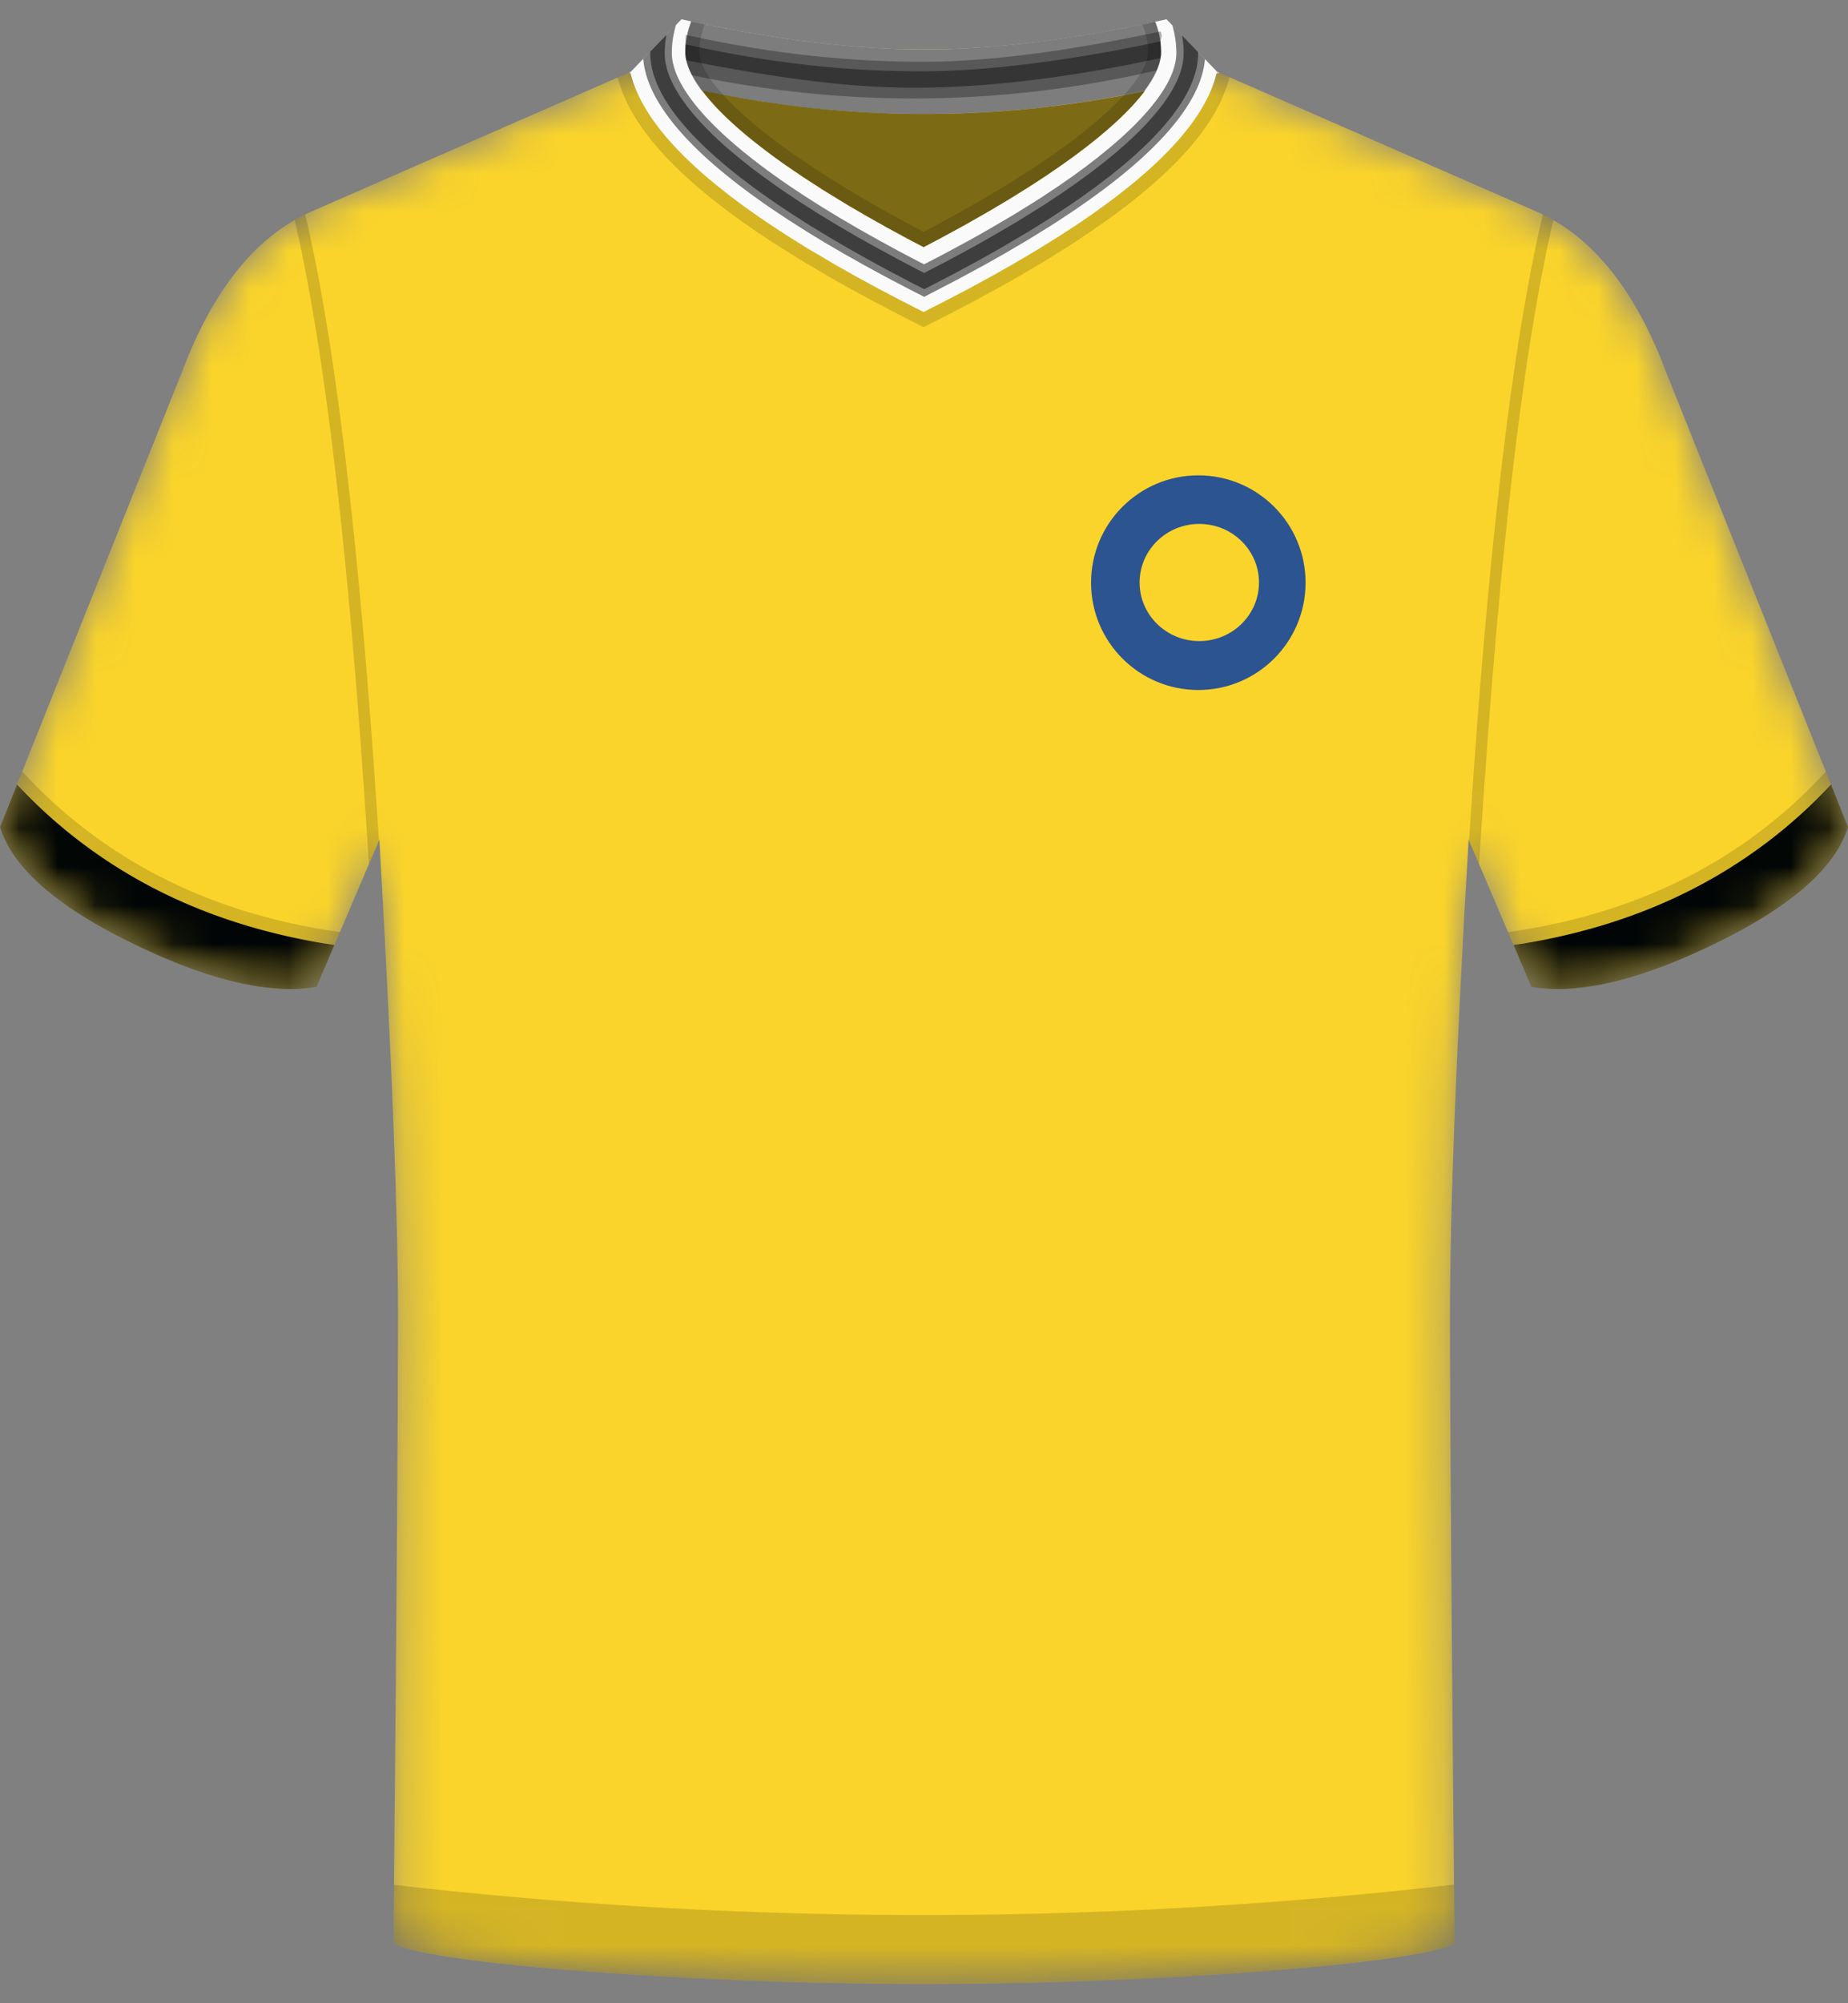 <svg viewBox="0 0 48 52" xmlns="http://www.w3.org/2000/svg" xmlns:xlink="http://www.w3.org/1999/xlink" title="Villarreal Home Kit 24/25">
                        <rect x="0" y="0" width="48" height="52" fill="#808080" stroke="none"/>
                        <defs>
                            <path id="kit" d="M10.22 50.435c.079-8.326.118-13.766.118-16.32 0-2.553-.161-6.661-.484-12.324l-1.63 3.825c-1.213.21-2.806-.165-4.778-1.125-1.92-.933-3.059-1.912-3.418-2.937L0 21.469 4.725 9.66c.809-2.154 1.936-3.546 3.381-4.176l8.278-3.621c.72-.393 3.26-.588 7.617-.586 4.357.003 6.894.198 7.613.586l8.162 3.572c1.502.604 2.669 2.013 3.499 4.225L48 21.47c-.325 1.055-1.473 2.063-3.446 3.022-1.972.96-3.565 1.335-4.778 1.125l-1.63-3.825c-.323 5.467-.484 9.575-.484 12.325s.04 8.19.119 16.319c-.535.464-7.158 1.065-13.78 1.065-6.623 0-13.246-.6-13.78-1.065Z"></path>
                            
                        </defs>
                        <mask id="kitMask" fill="#fff">
                            <use xlink:href="#kit"></use>
                        </mask>
                        <g fill="none" fill-rule="evenodd">
                            
            <path fill="#fad42a" d="M10.22 50.435c.079-8.326.118-13.766.118-16.32 0-2.553-.161-6.661-.484-12.324l-1.63 3.825c-1.213.21-2.806-.165-4.778-1.125-1.92-.933-3.059-1.912-3.418-2.937L0 21.469 4.725 9.66c.809-2.154 1.936-3.546 3.381-4.176l8.278-3.621c.72-.393 3.26-.588 7.617-.586 4.357.003 6.894.198 7.613.586l8.162 3.572c1.502.604 2.669 2.013 3.499 4.225L48 21.47c-.325 1.055-1.473 2.063-3.446 3.022-1.972.96-3.565 1.335-4.778 1.125l-1.63-3.825c-.323 5.467-.484 9.575-.484 12.325s.04 8.19.119 16.319c-.535.464-7.158 1.065-13.78 1.065-6.623 0-13.246-.6-13.78-1.065Z" coloured="" opacity="1" mask="url(#kitMask)" id="base"></path><g fill="none" fill-rule="evenodd" transform="translate(16.045 .5)" id="collar-02"><path fill="#fafafa" fill-rule="nonzero" d="M14.254,4.54747351e-13 L15.569,1.363 L15.632,1.39 L15.552,1.413 C15.237,2.697 13.859,4.114 11.418,5.662 L10.83,6.025 L10.205,6.392 L9.676,6.69 L9.124,6.99 L8.546,7.293 L7.944,7.6 L7.342,7.293 L6.765,6.99 L6.212,6.69 L5.684,6.392 L4.938,5.952 L4.471,5.662 C2.02,4.108 0.641,2.686 0.333,1.398 L0.288,1.386 L0.339,1.363 L1.656,4.54747351e-13 C4.009,0.522 6.109,0.783 7.956,0.784 C9.793,0.785 11.893,0.524 14.254,4.54747351e-13 Z M2.193,1.853 L2.261,1.942 C2.554,2.314 2.979,2.726 3.538,3.173 L3.848,3.414 C4.009,3.535 4.18,3.66 4.36,3.786 L4.83,4.106 L5.34,4.435 L6.004,4.841 L6.479,5.117 L6.98,5.399 L7.506,5.685 L7.945,5.915 L8.383,5.685 L8.909,5.399 L9.163,5.257 L9.651,4.978 L10.113,4.704 L10.55,4.434 C10.762,4.301 10.964,4.17 11.157,4.041 L11.53,3.785 L11.878,3.535 C12.625,2.984 13.184,2.479 13.557,2.03 L13.688,1.864 C11.992,2.218 10.298,2.414 8.605,2.453 L7.969,2.46 C6.258,2.46 4.547,2.3 2.835,1.98 L2.193,1.853 Z" coloured="" opacity="1"></path><path fill="#000" fill-opacity=".5" fill-rule="nonzero" d="M2.193,1.853 C4.119,2.258 6.044,2.46 7.969,2.46 C9.875,2.46 11.78,2.262 13.688,1.864 C13.321,2.353 12.719,2.915 11.878,3.535 L11.53,3.785 L11.157,4.041 C10.964,4.17 10.762,4.301 10.55,4.434 L10.113,4.704 L9.651,4.978 L9.163,5.257 L8.909,5.399 L8.383,5.685 L7.945,5.915 L7.506,5.685 L6.98,5.399 L6.479,5.117 L6.004,4.841 L5.34,4.435 L4.83,4.106 L4.36,3.786 C4.18,3.66 4.009,3.535 3.848,3.414 L3.538,3.173 C2.979,2.726 2.554,2.314 2.261,1.942 Z"></path><path fill="#000" fill-opacity=".5" fill-rule="nonzero" d="M1.405,0.875 C1.405,1.7 2.353,2.857 4.237,4.172 L4.452,4.321 L4.869,4.597 L5.299,4.87 L5.761,5.152 L6.255,5.44 L6.763,5.726 L7.306,6.022 L7.867,6.316 L7.956,6.361 L8.465,6.098 L9.144,5.731 L9.403,5.586 L9.65,5.446 L10.262,5.087 L10.827,4.738 L11.033,4.606 L11.453,4.327 C13.486,2.946 14.51,1.734 14.51,0.875 C14.51,0.631 14.475,0.391 14.406,0.156 L15.253,1.036 C15.154,2.185 13.998,3.506 11.871,4.95 L11.443,5.234 L11.227,5.372 L10.646,5.731 L10.025,6.096 L9.505,6.388 L8.816,6.761 L7.959,7.205 L7.522,6.982 L6.953,6.683 L6.4,6.382 L5.881,6.09 L5.377,5.796 L4.903,5.507 L4.461,5.226 L4.032,4.942 L3.809,4.789 C1.831,3.407 0.754,2.138 0.662,1.029 L1.512,0.148 C1.442,0.385 1.405,0.628 1.405,0.875 Z"></path><path fill="#000" fill-rule="nonzero" d="M1.264,0.405 C1.235,0.564 1.22,0.725 1.22,0.887 C1.22,1.793 2.202,2.991 4.133,4.339 L4.351,4.489 L4.771,4.768 L5.204,5.043 L5.669,5.326 L6.165,5.616 L6.676,5.903 L7.222,6.2 L7.784,6.496 L7.96,6.585 L8.557,6.276 L9.238,5.907 L9.747,5.62 L10.362,5.26 L10.931,4.908 L11.14,4.775 L11.561,4.495 C13.642,3.082 14.7,1.828 14.7,0.887 C14.7,0.73 14.687,0.574 14.66,0.421 L15.074,0.85 L15.075,0.887 C15.075,1.946 14.039,3.217 12.037,4.622 L11.77,4.806 L11.344,5.089 L11.131,5.225 L10.668,5.513 L9.935,5.945 L9.419,6.236 L8.732,6.607 L7.961,7.007 L7.611,6.829 L7.045,6.531 L6.494,6.231 L5.978,5.941 L5.477,5.648 L5.006,5.362 L4.567,5.083 L4.141,4.8 L3.919,4.647 C1.895,3.234 0.845,1.953 0.845,0.887 C0.845,0.871 0.845,0.854 0.846,0.837 Z" opacity=".5"></path><path fill="#000" fill-rule="nonzero" d="M15.565,1.357 L15.89,1.503 C15.56,2.84 14.224,4.249 11.91,5.761 L11.602,5.959 L11.133,6.251 L10.885,6.4 L10.379,6.696 L9.844,6.997 L9.289,7.299 L9.001,7.451 L8.705,7.605 L7.944,7.993 L7.182,7.604 L6.598,7.298 L6.043,6.996 L5.773,6.845 L5.507,6.694 L4.877,6.324 L4.284,5.958 C1.786,4.374 0.348,2.903 0,1.51 L0.326,1.368 C0.607,2.61 1.888,3.977 4.168,5.467 L4.471,5.662 L4.938,5.952 L5.684,6.392 L6.212,6.69 L6.765,6.99 L7.342,7.293 L7.944,7.6 L8.546,7.293 L9.124,6.99 L9.676,6.69 L10.205,6.392 L10.83,6.025 L11.418,5.662 C13.894,4.091 15.277,2.656 15.565,1.357 Z M1.916,0.056 L2.263,0.13 C2.167,0.364 2.117,0.606 2.117,0.85 C2.117,1.272 2.601,1.939 3.556,2.736 L3.753,2.897 L4.059,3.134 L4.303,3.315 L4.558,3.497 L5.118,3.877 L5.523,4.137 L6.18,4.538 L6.65,4.812 L7.147,5.091 L7.669,5.375 L7.944,5.519 L8.216,5.377 L8.866,5.022 L9.473,4.677 L9.93,4.406 L10.364,4.138 L10.768,3.879 L10.959,3.752 L11.326,3.501 L11.67,3.253 C12.938,2.319 13.647,1.515 13.756,0.996 L13.769,0.908 L13.772,0.85 C13.772,0.608 13.723,0.368 13.629,0.134 L13.97,0.062 C14.053,0.271 14.101,0.486 14.117,0.702 L14.122,0.85 L14.119,0.922 C14.07,1.532 13.409,2.367 12.113,3.359 L11.878,3.535 L11.53,3.785 L11.157,4.041 L10.861,4.236 L10.55,4.434 L10.113,4.704 L9.651,4.978 L9.163,5.257 L8.909,5.399 L8.383,5.685 L7.945,5.915 L7.506,5.685 L6.98,5.399 L6.479,5.117 L5.776,4.704 L5.34,4.435 L4.83,4.106 L4.36,3.786 L4.097,3.598 L3.848,3.414 L3.538,3.173 C2.35,2.224 1.767,1.428 1.767,0.85 C1.767,0.649 1.796,0.449 1.852,0.252 L1.916,0.056 Z" opacity=".15"></path><path fill="#000" fill-rule="nonzero" d="M1.907,0.053 L1.656,0 C4.009,0.522 6.109,0.783 7.956,0.784 C9.716,0.785 11.718,0.545 13.96,0.064 C14.035,0.256 14.082,0.453 14.101,0.651 L14.11,0.85 L14.108,0.922 C14.086,1.193 13.943,1.509 13.676,1.864 C11.77,2.262 9.864,2.46 7.958,2.46 C6.033,2.46 4.107,2.258 2.182,1.853 C1.896,1.47 1.755,1.134 1.755,0.85 C1.755,0.581 1.807,0.314 1.907,0.053 Z" opacity=".5"></path><path fill="#000" d="M14.101,0.315 C14.176,0.507 14.082,0.453 14.101,0.651 L14.11,0.85 L14.108,0.922 C14.097,1.048 14.061,1.184 13.999,1.328 C11.893,1.814 9.788,2.056 7.683,2.056 C5.764,2.056 3.846,1.855 1.928,1.453 C1.812,1.231 1.755,1.03 1.755,0.85 C1.755,0.671 1.759,0.522 1.767,0.405 C4.12,0.927 6.099,1.103 7.945,1.104 C9.706,1.105 11.859,0.796 14.101,0.315 Z" opacity=".3"></path><path fill="#000" d="M14.101,0.574 C14.098,0.584 14.096,0.602 14.101,0.651 L14.11,0.85 L14.108,0.922 L14.095,1.008 L13.462,1.14 C11.542,1.522 9.596,1.777 7.683,1.777 C5.744,1.777 3.72,1.443 1.781,1.065 C1.763,0.991 1.755,0.919 1.755,0.85 L1.764,0.652 L2.291,0.766 C4.405,1.199 6.179,1.351 7.883,1.352 C9.644,1.353 11.859,1.055 14.101,0.574 Z" opacity=".4"></path></g><path fill="#2c5491" d="M31.125,12.339 C32.664,12.339 33.911,13.586 33.911,15.125 C33.911,16.664 32.664,17.911 31.125,17.911 C29.586,17.911 28.339,16.664 28.339,15.125 C28.339,13.586 29.586,12.339 31.125,12.339 Z" coloured="" opacity="1" mask="url(#kitMask)" id="badge-04"></path><path fill="#fad42a" d="M31.15,13.6 C32.007,13.6 32.701,14.281 32.701,15.121 C32.701,15.96 32.007,16.641 31.15,16.641 C30.294,16.641 29.6,15.96 29.6,15.121 C29.6,14.281 30.294,13.6 31.15,13.6 Z" coloured="" opacity="1" mask="url(#kitMask)" id="badge-05"></path><path d="M47.56 20.365 48 21.47c-.325 1.055-1.473 2.063-3.446 3.022-1.972.96-3.565 1.335-4.778 1.125l-.464-1.088.261-.038c1.596-.263 3.05-.728 4.364-1.398a13.078 13.078 0 0 0 3.622-2.727Zm-47.118.001a13.078 13.078 0 0 0 3.62 2.726c1.315.67 2.77 1.135 4.365 1.398l.26.038-.463 1.088c-1.213.21-2.806-.165-4.778-1.125-1.92-.933-3.059-1.912-3.418-2.937L0 21.469l.442-1.103Z" fill="#010505" fill-rule="nonzero" coloured="" opacity="1" mask="url(#kitMask)" id="trim-01"></path>
        
                            <path fill-opacity="0.15" fill="#000000" fill-rule="nonzero" d="m10.234 48.926-1.257-.15a120.817 120.817 0 0 0 28.788.145l.016 1.514a.67.67 0 0 1-.206.101l-.168.052-.21.052-.25.052-.288.053-.324.052-.752.103-.879.1-.734.072-.791.07-.845.064-1.197.079-1.267.07-.988.044-.674.025-1.376.041-.698.015-1.411.018L24 51.5l-1.076-.005-1.057-.015-1.046-.024-1.029-.032-1.006-.04-.656-.03-1.267-.069-1.197-.079-.844-.065-.792-.069-.734-.072-.878-.1-.577-.077-.5-.078-.288-.053-.25-.052-.21-.052-.168-.052a.67.67 0 0 1-.206-.101l.014-1.509Zm37.19-28.899.144.361a13.074 13.074 0 0 1-3.592 2.696c-1.314.67-2.769 1.136-4.364 1.398l-.3.045-.142-.331c1.555-.22 2.974-.632 4.258-1.234l.389-.19a12.714 12.714 0 0 0 3.426-2.55l.18-.195Zm-46.99.357.144-.361-.112-.121a12.762 12.762 0 0 0 3.724 2.87c1.383.706 2.93 1.18 4.64 1.423l-.142.331-.293-.044c-1.596-.262-3.05-.728-4.364-1.398a13.074 13.074 0 0 1-3.597-2.7ZM7.926 5.567l.101.436.106.498.105.524.102.549.1.575.1.6.143.95.14 1.008.09.703.089.73.129 1.143.125 1.2.08.833.08.859.114 1.336.11 1.394.07.962.103 1.49.029.46-.262.614-.03-.511-.1-1.478-.103-1.423-.107-1.366-.111-1.311-.116-1.256-.08-.806-.08-.781-.084-.756-.128-1.089-.088-.694-.09-.67-.091-.645-.093-.62-.096-.596-.097-.57-.099-.546-.1-.521-.103-.497-.13-.583.135-.075.137-.07Zm32.148 0c.092.045.183.094.273.145l-.079.344-.103.484-.102.51-.1.533-.098.558-.096.583-.095.608-.092.632-.09.658-.09.682-.129 1.07-.084.744-.123 1.162-.08.806-.115 1.256-.111 1.31-.107 1.367-.137 1.91-.098 1.497-.26-.61.097-1.459.105-1.452.073-.936.113-1.355.078-.872.12-1.258.083-.807.085-.782.086-.755.134-1.085.091-.69.094-.666.095-.64.098-.613.15-.872.102-.55.13-.65.135-.61.047-.197Z"></path>
                        </g>
                    </svg>